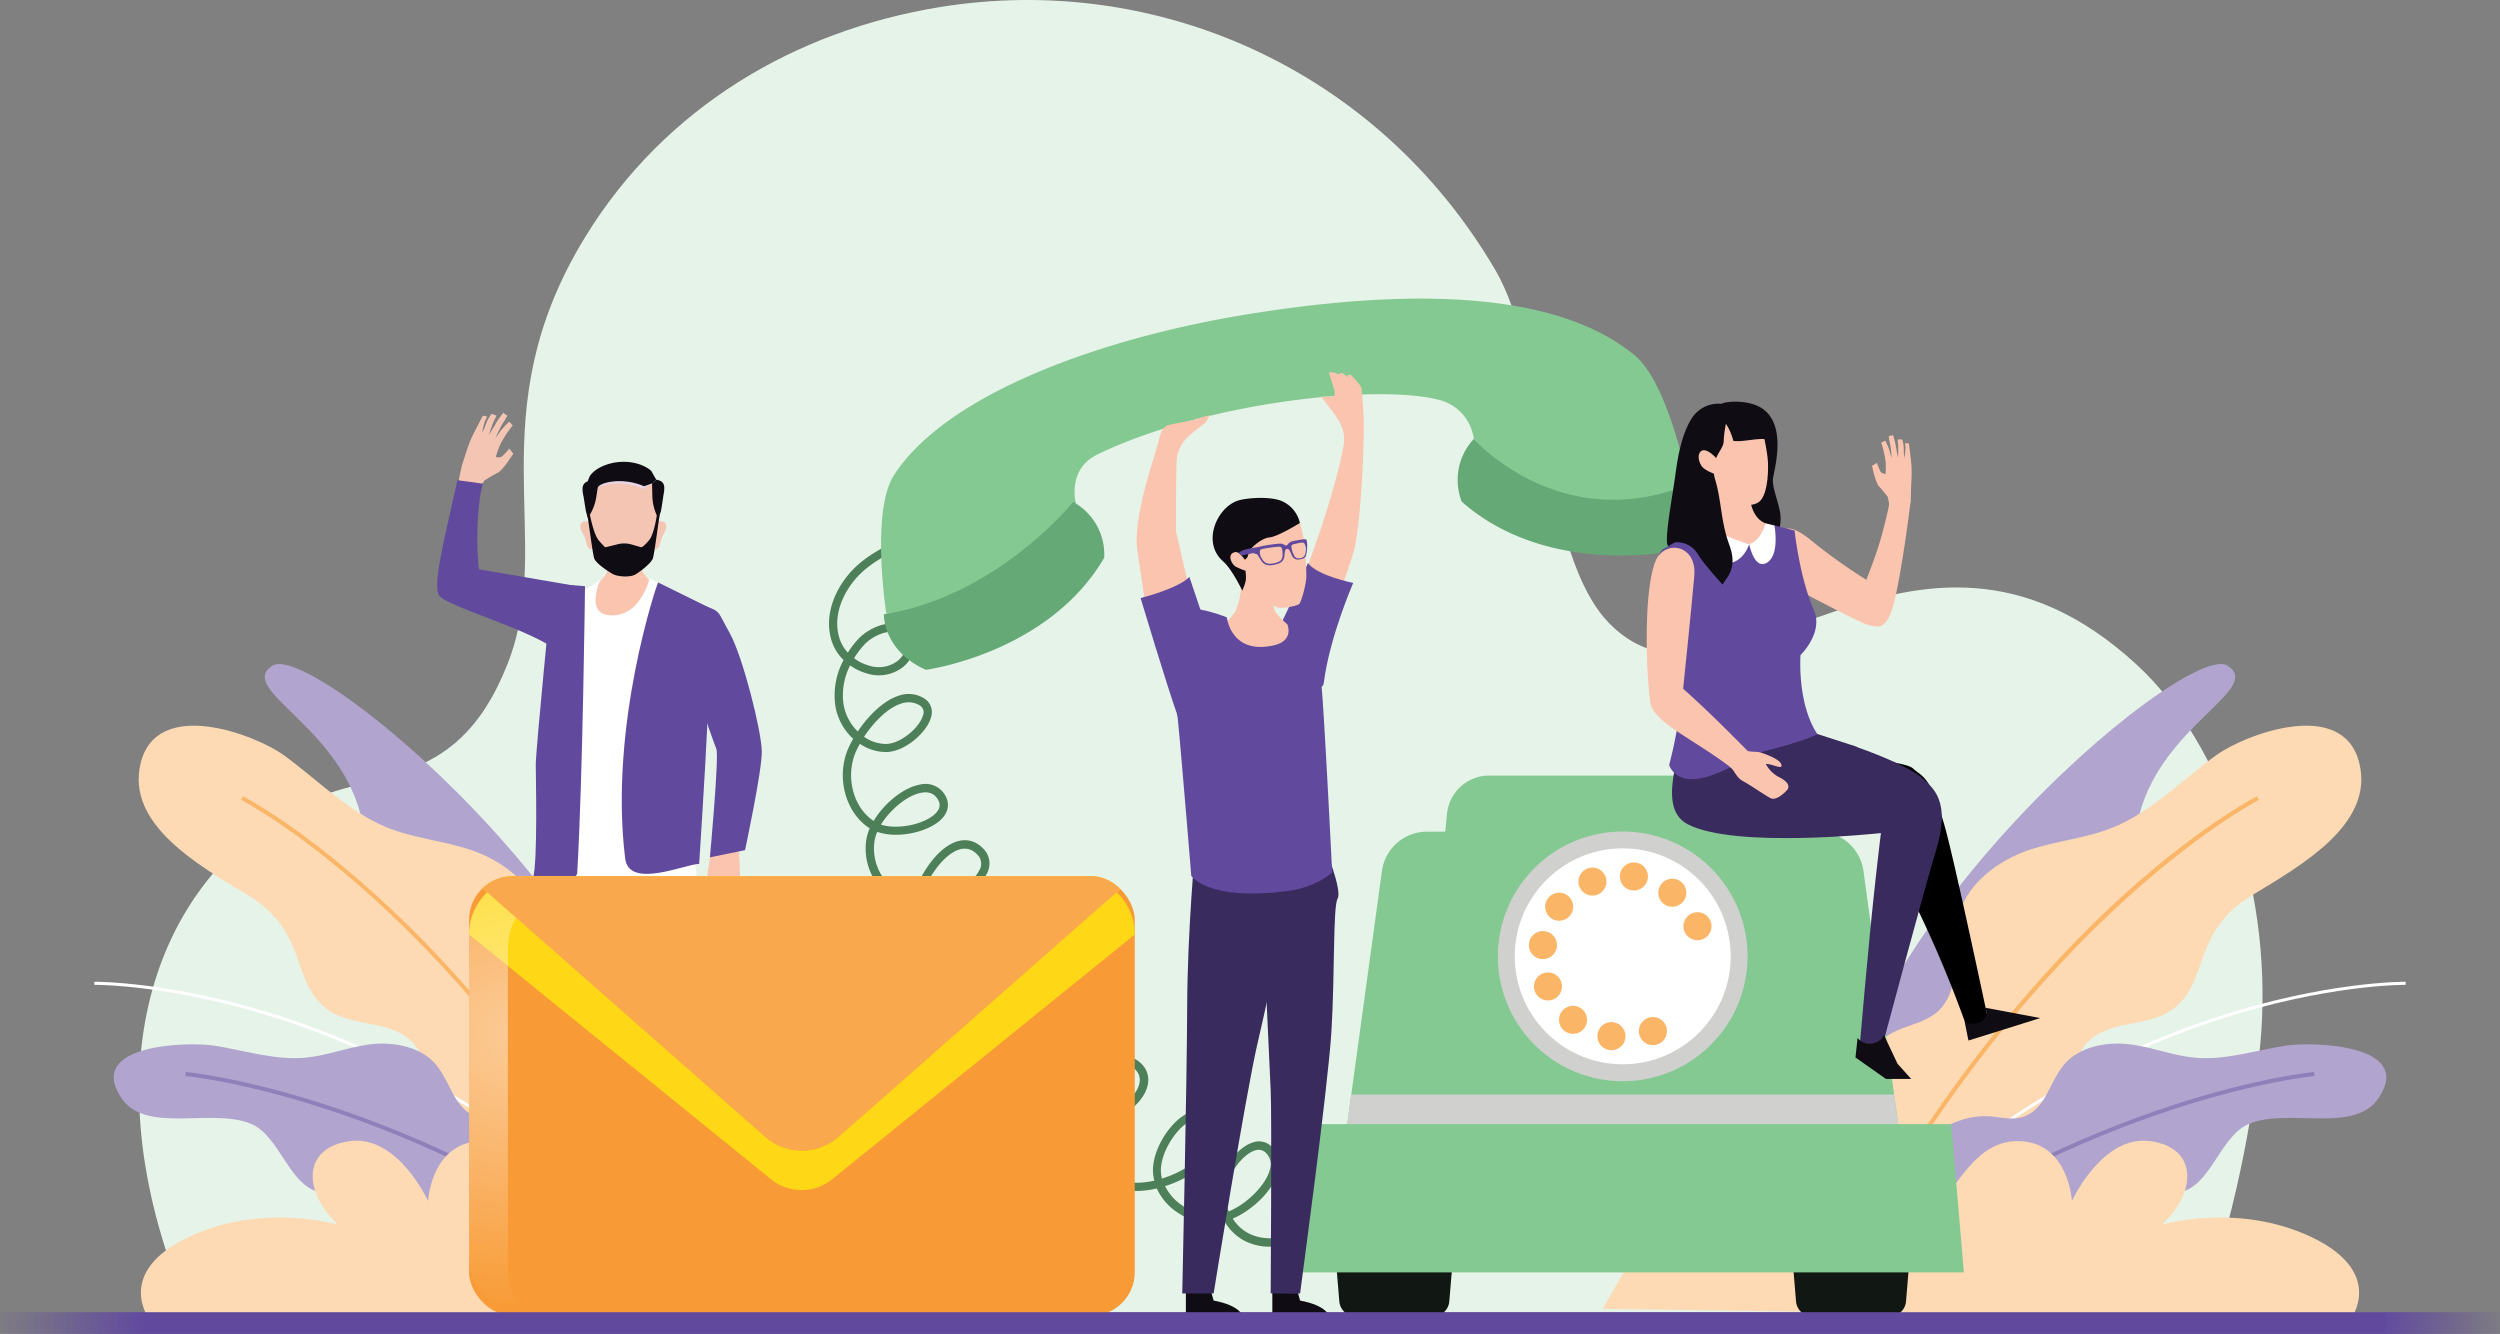 <svg xmlns="http://www.w3.org/2000/svg" xmlns:xlink="http://www.w3.org/1999/xlink" width="815.524" height="435.134" viewBox="0 0 815.524 435.134">
  <rect x="0" y="0" width="815.524" height="435.134" fill="#808080" stroke="none"/>
  <defs>
    <clipPath id="clip-path">
      <rect id="Rectangle_3982" data-name="Rectangle 3982" width="217.157" height="143.38" rx="14.22" fill="none"/>
    </clipPath>
    <radialGradient id="radial-gradient" cx="0.109" cy="0.359" r="0.627" gradientUnits="objectBoundingBox">
      <stop offset="0" stop-color="#fff"/>
      <stop offset="1" stop-color="#fff" stop-opacity="0"/>
    </radialGradient>
    <linearGradient id="linear-gradient" x1="0.5" x2="0.5" y2="1" gradientUnits="objectBoundingBox">
      <stop offset="0" stop-color="#fed716"/>
      <stop offset="1" stop-color="#fcb216"/>
    </linearGradient>
    <linearGradient id="linear-gradient-2" y1="0.499" x2="1" y2="0.499" gradientUnits="objectBoundingBox">
      <stop offset="0" stop-color="#614a9e" stop-opacity="0"/>
      <stop offset="0.06" stop-color="#614a9e"/>
      <stop offset="0.95" stop-color="#614a9e"/>
      <stop offset="1" stop-color="#614a9e" stop-opacity="0"/>
    </linearGradient>
  </defs>
  <g id="contact-us-Asset1" transform="translate(0 0.002)" style="mix-blend-mode: normal;isolation: isolate">
    <g id="b" transform="translate(0 -0.002)">
      <g id="c">
        <g id="Group_6431" data-name="Group 6431">
          <path id="Path_7857" data-name="Path 7857" d="M79.668,266.116c-41.17,25.89-62.739,84.227-29.409,161.978h655.7c11.132-28.165,17.8-65.174,19.883-87.2,4.563-48.048-11.774-97.968-40.568-124.327-72.867-66.686-133.452,25.944-171.759-13.219C491.4,180.751,493.5,117.3,476.2,87.854,438.011,22.854,366.107-9.2,295.207,2.3c-47.178,7.653-89.726,32.62-115.683,74.861-35.551,57.855-9.674,99.293-25.368,139.286-17.5,44.582-46.991,32.38-74.5,49.667Z" transform="translate(11.463 0.002)" fill="#e6f3e8"/>
          <g id="Group_6411" data-name="Group 6411" transform="translate(142.609 134.673)">
            <g id="Group_6409" data-name="Group 6409">
              <path id="Path_7858" data-name="Path 7858" d="M111.8,130.113c-.094.375,5.994-3.4,5.994-3.4l2.569-3.987s2.515-1.619,4.308-2.5,5.111-6.262,5.111-6.262l-1.311-1.646a21.88,21.88,0,0,1-2.515,2.676,3.234,3.234,0,0,1-1.887.067,34.459,34.459,0,0,1,1.445-4.068,37.042,37.042,0,0,1,4.081-6.248l-1.151-1.2a35.073,35.073,0,0,0-2.515,2.622c-.669.883-1.94,2.73-1.94,2.73a37.13,37.13,0,0,1,2.141-4.469c.816-1.218,1.713-2.85,1.713-2.85l-1.338-.923a29.715,29.715,0,0,0-2.368,3.372c-.8,1.445-2.288,3.827-2.288,3.827s1.137-3.666,1.686-4.723a14.532,14.532,0,0,0,.763-1.606l-1.579-.535a12.449,12.449,0,0,0-1.873,3.345,17.492,17.492,0,0,1-1.2,2.756,19.057,19.057,0,0,1,.99-4,3.405,3.405,0,0,0,.535-1.284l-1.284-.241s-2.462,4.536-3.76,7.346-2.3,6.61-3.037,8.67a78.482,78.482,0,0,0-1.673,9.058l.335,3.492Z" transform="translate(-104.953 -100.65)" fill="#f5c5b4"/>
              <path id="Path_7859" data-name="Path 7859" d="M151.361,151.487l-31.175-5.365a103.815,103.815,0,0,1-.335-15.976c.549-9.326,1.7-11.922,1.7-11.922l-8.362-1.164s-1.646,7.346-2.837,12.631c-2.622,11.708-5.031,22.679-3.024,25.114,2.917,3.546,28.847,10.771,37.718,17.421,5.339,4,5.031-8.817,6.315-20.739Z" transform="translate(-106.584 -95.103)" fill="#614a9e"/>
            </g>
            <path id="Path_7860" data-name="Path 7860" d="M173.479,211.433,171.9,222.217l3.251,7.386,2.382-3.225.549-6.021,3.519.535,1.726-2.168-.147-4.522L182.6,201.92Z" transform="translate(-84.507 -66.421)" fill="#fbc4ae"/>
            <path id="Path_7861" data-name="Path 7861" d="M174.044,147.734c-2.408-.883-10.236-.308-10.236-.308s-.736,8.362,2.449,14.825,11.079,30.011,12.069,32.219-2.087,35.43-2.087,35.43l11.453-2.341s5.513-25.623,5.472-32.139-6.141-30.894-10.463-38.668-2.81-6.877-8.643-9.031Z" transform="translate(-87.267 -84.902)" fill="#614a9e"/>
            <path id="Path_7862" data-name="Path 7862" d="M162.118,129.7s-2.515,11.052-.549,13.621c1.151,1.512,6.048,6.877,6.048,6.877s-16.217,8.563-20.993,8.563-3.091-9.567-3.091-9.567,5.2-4.108,5.967-6.182,1.2-8.095,1.2-8.095l11.4-5.218Z" transform="translate(-94.193 -90.831)" fill="#fbc4ae"/>
            <g id="Group_6410" data-name="Group 6410" transform="translate(46.698 15.977)">
              <path id="Path_7863" data-name="Path 7863" d="M158.841,131s-.187-4.027,3.184-3.92c2.154.067,2.315,2.034.642,4.576-.709,1.07-.776,3.492-1.659,4.268-1.07.95-1.953-.508-2.275-1.177-.535-1.1.107-3.76.107-3.76Z" transform="translate(-135.728 -107.694)" fill="#f5c5b4"/>
              <path id="Path_7864" data-name="Path 7864" d="M146.442,131s.187-4.027-3.184-3.92c-2.154.067-2.315,2.034-.642,4.576.709,1.07.776,3.492,1.659,4.268,1.07.95,1.953-.508,2.275-1.177.535-1.1-.107-3.76-.107-3.76Z" transform="translate(-141.486 -107.694)" fill="#f5c5b4"/>
              <path id="Path_7865" data-name="Path 7865" d="M167.609,125.178a38.436,38.436,0,0,1-.682,4.094c-.08.468-.174,1-.254,1.619-.7,4.83-1.579,11.4-1.967,12.376-.629,1.619-4.081,4.255-5.713,5.218s-5.753.763-7.4-.2-5.339-3.4-5.967-5.017c-.388-1-1.3-7.76-2.007-12.657-.08-.562-.161-1.044-.227-1.472a35.791,35.791,0,0,1-.669-3.96c-.254-4.081,4.335-10.008,12.443-10.008C164.746,115.17,167.864,121.1,167.609,125.178Z" transform="translate(-141.071 -111.719)" fill="#f5c5b4"/>
              <path id="Path_7866" data-name="Path 7866" d="M145.75,119.672a19.333,19.333,0,0,1,14.838.549l2.863-1.82A23.446,23.446,0,0,0,153.3,116.26c-5.994.04-7.546,3.412-7.546,3.412Z" transform="translate(-140.044 -111.351)" fill="#e8d5e5" style="mix-blend-mode: multiply;isolation: isolate"/>
              <path id="Path_7867" data-name="Path 7867" d="M166.755,125.994c-.08.468-.174,1-.254,1.619-.7,4.83-1.579,11.4-1.967,12.377-.629,1.619-4.081,4.255-5.713,5.218s-5.753.763-7.4-.2-5.339-3.4-5.967-5.017c-.388-1-1.3-7.76-2.007-12.657-.08-.562-.161-1.044-.227-1.472l.656-.99s1.191,7,3.024,9.179,2.181,2.275,2.181,2.275,1.994-.5,3.733-.923c.107-.027.2-.054.294-.08a8.756,8.756,0,0,1,4.362.04,1.616,1.616,0,0,1,.241.067l.268.08,2.837.816s.656-.107,2.489-2.275,2.7-9.179,2.7-9.179l.749,1.124Z" transform="translate(-140.9 -108.441)" fill="#0f0d13"/>
              <path id="Path_7868" data-name="Path 7868" d="M162.7,121.968c-.027.134-.682,4.91-.95,5.66-.415,1.151-.736,1.994-.736,1.994l-.5-1.07a15.779,15.779,0,0,1-1.445-6.3l-.094-4.094,1.365-1.2c2.676.4,2.97,1.953,2.355,5.018Z" transform="translate(-135.573 -111.118)" fill="#0f0d13"/>
              <path id="Path_7869" data-name="Path 7869" d="M147.169,118.3h0l-.656,4.228a16.027,16.027,0,0,1-1.953,5.539l-.054.094-.736,1.284s-.214-.749-.522-1.806c-.227-.776-.776-4.763-.91-5.325-.04-.174-.08-.348-.107-.508-.575-3-.013-4.241,2.636-4.643l2.315,1.151Z" transform="translate(-141.303 -111.047)" fill="#0f0d13"/>
              <path id="Path_7870" data-name="Path 7870" d="M165.729,118.423l-1.365,1.2-2.6.937a20.589,20.589,0,0,0-9.125-1.646c-5.191.4-5.9,1.9-5.981,1.994h0l-.535-.107-2.556-.562-.522-.12a15.894,15.894,0,0,1,1.017-2.89c2.047-3.077,7.6-5.071,12.657-4.563.174.013.335.04.508.054,4.723.615,6.877,2.85,6.877,2.85l1.619,2.85Z" transform="translate(-140.957 -112.591)" fill="#0f0d13"/>
            </g>
            <path id="Path_7871" data-name="Path 7871" d="M174.361,312.84v10.115H154.92s.736-3.666,9.955-5.352l1.351-4.763Z" transform="translate(-90.247 -28.93)" fill="#123a50"/>
            <path id="Path_7872" data-name="Path 7872" d="M152.261,312.84v10.115H132.82s.736-3.666,9.955-5.352l1.351-4.763Z" transform="translate(-97.716 -28.93)" fill="#123a50"/>
            <path id="Path_7873" data-name="Path 7873" d="M176.058,200.29s2.716,32.58,2.81,59.153,1.673,93.754,1.673,93.754H169.81s-11.065-64.518-15.093-81.6-14.477-70.981-14.477-70.981l35.8-.321Z" transform="translate(-95.208 -66.972)" fill="#123a50"/>
            <path id="Path_7874" data-name="Path 7874" d="M156.036,235.248s-2.007,40.488-2.408,48.462,0,69.415,0,69.415-10.062.268-10.062,0-9.486-65.442-10.7-85.083-.508-42.936-2.141-45.653,4.4-22.01,4.4-22.01l14.236,3.8,6.677,31.068Z" transform="translate(-98.521 -66.941)" fill="#123a50"/>
            <path id="Path_7875" data-name="Path 7875" d="M150.685,141.682s-4.456,10.115,2.248,11.226c10.664,1.78,13.915-11.868,13.915-11.868l11.761,6.061s-.214,73.215,4.4,95.56c2.689,12.979-41.986,6.8-48.529-4.723-5.673-9.968,10.717-92.817,10.717-92.817l5.486-3.439Z" transform="translate(-97.558 -86.998)" fill="#fff"/>
            <path id="Path_7876" data-name="Path 7876" d="M163.432,141.99c-.321.442-16.1,46.616-10.731,90.074,1.258,10.129,19.722,1.753,24.137,1.753,0,0,2.1-32.433,2.609-44.488s-5.232-16.029-4.723-21.93,6.931-16.417,6.931-16.417L163.432,142Z" transform="translate(-91.372 -86.677)" fill="#614a9e"/>
            <path id="Path_7877" data-name="Path 7877" d="M144.374,236.555c1.806-30.212,2.542-93.446,2.542-93.446l-10.664-.789s-5.339,53.038-5.406,59.073c-.027,2.4.723,31.523-.9,36.969C133.549,238.9,144.16,240.195,144.374,236.555Z" transform="translate(-98.686 -86.566)" fill="#614a9e"/>
          </g>
          <path id="Path_7878" data-name="Path 7878" d="M345.9,363.174a17.93,17.93,0,0,1-7.974-1.793,16.326,16.326,0,0,1-6.784-6.449,19.294,19.294,0,0,1-15.119-2.77,18.755,18.755,0,0,1-6.984-7.988c-4.87,1.137-9.821,1.191-13.795-.415-6.677-2.7-11.681-9.072-13.38-17.033a26.926,26.926,0,0,1-.468-3.064,23.437,23.437,0,0,1-11.707-4.87,24.738,24.738,0,0,1-8.844-18.638,19.571,19.571,0,0,1-13.353-7.627,19.225,19.225,0,0,1-3.211-13.661c-7.573-2.261-13.447-7.52-15.775-14.183-1.231-3.532-1.137-7.827-.134-12.176a19.779,19.779,0,0,1-10.49-7.64,19.386,19.386,0,0,1-3.479-15.133,16.073,16.073,0,0,1,.99-3.037c-8.041-5.084-11.172-17.1-6.8-26.506.415-.883.883-1.793,1.4-2.7a18.754,18.754,0,0,1-5.807-10.7,24.328,24.328,0,0,1,2.676-15,15.2,15.2,0,0,1-3.8-5.967c-3.144-9.419,2.007-19.4,8.51-25.114,6.944-6.1,16.043-9.219,24.071-11.975l.87,2.529c-7.787,2.676-16.618,5.7-23.161,11.453-5.834,5.125-10.49,14-7.747,22.251a12.27,12.27,0,0,0,2.649,4.4,31.165,31.165,0,0,1,3.184-4.188c3.238-3.6,8.684-5.847,12.7-5.218a6.631,6.631,0,0,1,5.258,3.934c1.686,3.746-.361,7.841-2.97,10.048a12.837,12.837,0,0,1-11.988,2.221A17.535,17.535,0,0,1,209,173.54a21.419,21.419,0,0,0-2.141,12.778,16.252,16.252,0,0,0,4.629,8.791c3.519-5.272,8.536-10.2,13.5-11.721a9.585,9.585,0,0,1,8.041.843,5.254,5.254,0,0,1,2.341,6.3c-1.378,4.964-8.59,11.279-14.718,11.279h0a15.241,15.241,0,0,1-8.47-2.689c-.415.736-.776,1.458-1.111,2.154-3.787,8.175-1.218,18.531,5.606,23,3.4-5.713,9.7-10.9,15.173-11.868a7.388,7.388,0,0,1,8.041,3.318c1.659,2.663,1.271,5.539-1.044,7.921-4.121,4.215-14.3,6.6-20.993,4.188a14.03,14.03,0,0,0-.789,2.408,16.639,16.639,0,0,0,3.037,13.019,17.119,17.119,0,0,0,9.018,6.61c2.315-7.466,7.051-14.6,12.015-17.635,4.2-2.569,8.242-2.154,11.373,1.151a6.811,6.811,0,0,1,1.017,8.215c-3.265,6.476-14.785,12.323-22.411,11.4h-.107c-.9,3.88-1,7.68.08,10.758,2.02,5.767,7.132,10.356,13.755,12.417q.181-.763.442-1.525c2.047-6.329,6.636-11.239,12.283-13.126a12.1,12.1,0,0,1,9.7.843,6.287,6.287,0,0,1,3.077,4.536c.388,2.73-1.044,5.62-4.027,8.122-5.058,4.241-12.176,5.847-19.334,4.442a16.556,16.556,0,0,0,2.77,11.453A16.793,16.793,0,0,0,261,297.412a23.2,23.2,0,0,1,3.84-11.186c1.632-2.408,4.4-5.446,8.349-6.182,3.666-.7,8.2,1.284,9.1,5.325.522,2.3-.241,4.884-2.181,7.466-3.572,4.75-9.687,7.546-16.337,7.479h-.08a22.134,22.134,0,0,0,7.774,16.35,20.525,20.525,0,0,0,9.915,4.188,22.022,22.022,0,0,1,5.874-15.173c2.984-3.091,6.489-4.844,9.888-4.924,3.746-.094,8.2,2.368,9,6.65.535,2.9-.723,6.141-3.532,9.112a24.6,24.6,0,0,1-18.4,7.319c.094.763.214,1.525.375,2.288,1.512,7.091,5.9,12.738,11.761,15.119,3.358,1.365,7.627,1.338,11.895.375-.12-.455-.214-.91-.294-1.365-1.258-7.56,5.191-17.822,11.159-20.605,3.184-1.485,6.1-.95,8.215,1.525,3.064,3.572,3.064,7.867,0,12.109s-9.1,8.095-15.574,10.129a16.141,16.141,0,0,0,5.82,6.449,17.01,17.01,0,0,0,12.47,2.542,16.387,16.387,0,0,1-.789-9.7c1.218-5.125,6.075-11.948,11.105-13.527a5.881,5.881,0,0,1,5.981,1.177,7.836,7.836,0,0,1,2.328,8.122c-1.525,6.382-8.59,12.885-14.838,15.534a13.461,13.461,0,0,0,5.392,4.924c5.325,2.622,12.684,1.726,19.7-2.368a85.224,85.224,0,0,0,9.874-7.172c2.475-1.994,5.031-4.041,7.734-5.847a56.949,56.949,0,0,1,43.244-8.108l-.589,2.609A54.223,54.223,0,0,0,378,345.767c-2.6,1.739-5.111,3.76-7.533,5.713a85.9,85.9,0,0,1-10.2,7.4c-2.622,1.539-8.135,4.255-14.25,4.255Zm-3.559-31.617a4.019,4.019,0,0,0-1.271.214c-3.987,1.258-8.282,7.265-9.312,11.6a13.689,13.689,0,0,0,.736,8.3c5.927-2.408,12.256-8.724,13.46-13.768a5.165,5.165,0,0,0-1.5-5.5,3.063,3.063,0,0,0-2.114-.83Zm-19.963-10.022a5.338,5.338,0,0,0-2.234.562c-4.991,2.328-10.677,11.534-9.647,17.742.067.375.147.749.241,1.111,5.954-1.846,11.547-5.339,14.33-9.192,2.328-3.238,2.368-6.195.134-8.8a3.61,3.61,0,0,0-2.81-1.4Zm-38.427-.428a21.968,21.968,0,0,0,16.618-6.422c1.284-1.351,3.358-4.027,2.837-6.784-.508-2.783-3.572-4.456-6.168-4.456h-.147c-3.626.08-6.583,2.609-8.015,4.108a19.377,19.377,0,0,0-5.125,13.554Zm-20.3-23.442h.281c5.727,0,10.931-2.382,13.955-6.409,1.017-1.351,2.141-3.358,1.713-5.272-.549-2.422-3.613-3.72-5.994-3.278-3.037.575-5.272,3.064-6.623,5.044a20.475,20.475,0,0,0-3.332,9.915Zm-16.27-20.792c6.4,1.258,12.7-.134,17.153-3.867,1.311-1.1,3.439-3.292,3.1-5.687a3.659,3.659,0,0,0-1.833-2.636,9.526,9.526,0,0,0-7.453-.575c-4.844,1.619-8.791,5.887-10.584,11.413C247.625,275.977,247.491,276.418,247.384,276.873Zm-15.695-26.439c6.5.6,16.712-4.629,19.414-9.981a4.143,4.143,0,0,0-.575-5.165c-2.234-2.355-4.937-2.6-8.041-.7-4.389,2.676-8.657,9.139-10.8,15.855Zm-12.617-24.954c5.66,1.833,14.477-.241,17.822-3.666,1.472-1.5,1.7-3.024.682-4.629-1.151-1.846-2.89-2.529-5.312-2.1-4.576.8-10.155,5.446-13.206,10.4Zm-5.513-28.633a12.554,12.554,0,0,0,7.065,2.328h0c4.83,0,11.039-5.339,12.149-9.326a2.571,2.571,0,0,0-1.151-3.3,6.965,6.965,0,0,0-5.874-.575c-4.389,1.338-9,6.008-12.2,10.865ZM210.281,171.2a14.811,14.811,0,0,0,4.87,2.408,10.227,10.227,0,0,0,9.54-1.686c1.927-1.646,3.332-4.549,2.261-6.917a3.991,3.991,0,0,0-3.225-2.382c-3.131-.482-7.653,1.418-10.289,4.362A29.081,29.081,0,0,0,210.281,171.2Z" transform="translate(68.317 43.514)" fill="#4d8059"/>
          <g id="Group_6414" data-name="Group 6414" transform="translate(522.783 216.617)">
            <path id="Path_7879" data-name="Path 7879" d="M575.913,162.411C562.359,153.754,441.551,255.6,445.98,336.07c0,0,23.522-31.764,44.02-47.245s22.505-31.684,22.465-47.726,30.613-9.42,34.066-27.215c6.115-31.5,41.585-43.686,29.382-51.473Z" transform="translate(-372.082 -161.894)" fill="#b1a5cf"/>
            <g id="Group_6412" data-name="Group 6412" transform="translate(69.75 20.107)">
              <path id="Path_7880" data-name="Path 7880" d="M584.113,232.3c-19.521,11.828-13.768,27.576-25.275,36.782-8.363,6.69-22.331,3.2-29.3,12.31-7.841,10.276,1.07,24.419,1.739,36.8.91,17.1-14.343,29.931-29.837,35.122-18,6.034-41.291,4.148-51.152-13.755-11.627-21.127-2.917-52.971,17.474-62.9,4.951-2.408,11.253-3.064,15.293-7.948,6.837-8.242,2.448-20.083,5.606-30.56,3.091-10.209,13.179-17.394,22.478-20.565s18.772-3.827,27.857-7.52c12.377-5.031,23.214-16.069,33.517-23.522,9.192-6.65,41.451-19.107,46.709,2.676,4.777,19.856-18.719,33.142-35.109,43.07Z" transform="translate(-442.097 -176.922)" fill="#fddab3"/>
              <path id="Path_7881" data-name="Path 7881" d="M444.054,364.471l-1.2-.589c32.928-66.913,70.232-109.489,95.72-133.425,27.656-25.957,47.807-36.22,48.007-36.327l.6,1.191c-.789.4-80.32,41.5-143.126,169.15Z" transform="translate(-442.85 -171.105)" fill="#fbb566"/>
            </g>
            <path id="Path_7882" data-name="Path 7882" d="M633.945,239.73s-102.571-1.151-187.815,96.63" transform="translate(-371.991 -135.585)" fill="none" stroke="#fff" stroke-width="1"/>
            <g id="Group_6413" data-name="Group 6413" transform="translate(77.671 123.814)">
              <path id="Path_7883" data-name="Path 7883" d="M578.092,280.507c-9.781,3.907-12.43,20.391-22.96,22.492-7.653,1.525-15.829-5.258-23.308-1.739-8.429,3.96-6.944,15.855-10.4,23.937-4.763,11.159-18.906,14.33-30.828,12.564-13.848-2.047-28.713-10.838-29.637-25.422-1.1-17.207,14.678-34.587,31.336-34.239,4.041.08,8.429,1.726,12.644-.054,7.118-3,7.921-11.948,13.313-17.568,5.245-5.472,14.21-6.743,21.381-5.727s13.661,3.693,20.846,4.308c9.794.843,20.445-2.636,29.623-4,8.189-1.218,41.625-.575,30.172,16.939-7.934,12.122-29.168,3.3-42.187,8.523Z" transform="translate(-444.667 -254.431)" fill="#b1a5cf"/>
              <path id="Path_7884" data-name="Path 7884" d="M449.573,330l-.8-1.07c82.059-60.8,153.736-67.515,154.445-67.582l.107,1.338c-.709.067-72.038,6.77-153.763,67.315Z" transform="translate(-448.77 -252.092)" fill="#9080ba"/>
            </g>
            <path id="Path_7885" data-name="Path 7885" d="M390.733,332.957s16.216-28.392,18.852-31.309c16.672-18.464,38.8-18.665,61.321-14.009,6.516,1.351,23.776,10.41,30.025,9.165,4.87-.977,10.731-19.508,26.332-18.531s16.551,19.508,16.551,19.508,9.794-21.528,25.4-19.548,15.6,16.524,3.907,27.309c0,0,24.873-7.466,49.011,4.094s12.617,26.72,12.617,26.72L390.72,332.97Z" transform="translate(-390.72 -122.615)" fill="#fddab3"/>
          </g>
          <g id="Group_6417" data-name="Group 6417" transform="translate(30.774 216.617)">
            <path id="Path_7886" data-name="Path 7886" d="M67.091,162.411C80.645,153.754,201.453,255.6,197.024,336.07c0,0-23.522-31.764-44.02-47.245S130.5,257.141,130.539,241.1s-30.613-9.42-34.065-27.215c-6.115-31.5-41.585-43.686-29.382-51.473Z" transform="translate(-8.955 -161.894)" fill="#b1a5cf"/>
            <g id="Group_6415" data-name="Group 6415" transform="translate(14.464 20.107)">
              <path id="Path_7887" data-name="Path 7887" d="M69.548,232.3c19.521,11.828,13.768,27.576,25.275,36.782,8.362,6.69,22.331,3.2,29.3,12.31,7.841,10.276-1.07,24.419-1.739,36.8-.91,17.1,14.343,29.931,29.837,35.122,18,6.034,41.291,4.148,51.152-13.755,11.627-21.127,2.917-52.971-17.474-62.9-4.951-2.408-11.253-3.064-15.293-7.948-6.837-8.242-2.449-20.083-5.606-30.56-3.091-10.209-13.179-17.394-22.478-20.565s-18.772-3.827-27.857-7.52c-12.376-5.031-23.214-16.069-33.517-23.522-9.192-6.65-41.451-19.107-46.71,2.676-4.777,19.856,18.719,33.142,35.109,43.07Z" transform="translate(-33.81 -176.922)" fill="#fddab3"/>
              <path id="Path_7888" data-name="Path 7888" d="M201.916,364.471C139.1,236.785,59.579,195.722,58.79,195.321l.6-1.191c.8.4,80.708,41.679,143.728,169.752Z" transform="translate(-25.367 -171.105)" fill="#fbb566"/>
            </g>
            <path id="Path_7889" data-name="Path 7889" d="M23,239.73s102.571-1.151,187.815,96.63" transform="translate(-23 -135.585)" fill="none" stroke="#fff" stroke-width="1"/>
            <g id="Group_6416" data-name="Group 6416" transform="translate(6.319 123.814)">
              <path id="Path_7890" data-name="Path 7890" d="M72.274,280.507C82.055,284.414,84.7,300.9,95.235,303c7.653,1.525,15.829-5.258,23.308-1.739,8.429,3.96,6.944,15.855,10.4,23.937,4.763,11.159,18.906,14.33,30.828,12.564,13.848-2.047,28.713-10.838,29.637-25.422,1.1-17.207-14.678-34.587-31.336-34.239-4.041.08-8.429,1.726-12.644-.054-7.118-3-7.921-11.948-13.313-17.568-5.245-5.472-14.21-6.743-21.381-5.727s-13.661,3.693-20.846,4.308c-9.794.843-20.445-2.636-29.623-4-8.189-1.218-41.625-.575-30.172,16.939,7.934,12.122,29.168,3.3,42.187,8.523Z" transform="translate(-27.723 -254.431)" fill="#b1a5cf"/>
              <path id="Path_7891" data-name="Path 7891" d="M198.973,330C117.248,269.445,45.919,262.742,45.21,262.688l.107-1.338c.709.067,72.4,6.784,154.445,67.582l-.8,1.07Z" transform="translate(-21.812 -252.092)" fill="#9080ba"/>
            </g>
            <path id="Path_7892" data-name="Path 7892" d="M281.115,332.957s-16.217-28.392-18.852-31.309c-16.671-18.464-38.8-18.665-61.321-14.009-6.516,1.351-23.776,10.41-30.025,9.165-4.87-.977-10.731-19.508-26.332-18.531s-16.551,19.508-16.551,19.508-9.794-21.528-25.4-19.548-15.6,16.524-3.907,27.309c0,0-24.873-7.466-49.011,4.094S37.1,336.355,37.1,336.355l244.024-3.385Z" transform="translate(-19.162 -122.615)" fill="#fddab3"/>
          </g>
          <g id="Group_6421" data-name="Group 6421" transform="translate(418.058 253.005)">
            <g id="Group_6418" data-name="Group 6418" transform="translate(17.18 151.595)">
              <path id="Path_7893" data-name="Path 7893" d="M357.522,327.223H332.288a5.37,5.37,0,0,1-5.339-4.91L325.29,302.39h39.2l-1.659,19.923a5.36,5.36,0,0,1-5.339,4.91Z" transform="translate(-325.29 -302.39)" fill="#111813"/>
              <path id="Path_7894" data-name="Path 7894" d="M468.872,327.223H443.638a5.36,5.36,0,0,1-5.339-4.91L436.64,302.39h39.2l-1.659,19.923a5.36,5.36,0,0,1-5.339,4.91Z" transform="translate(-287.654 -302.39)" fill="#111813"/>
            </g>
            <path id="Path_7895" data-name="Path 7895" d="M510.221,309.934H327.25L340.188,215.6a14.855,14.855,0,0,1,14.718-12.845H482.552A14.855,14.855,0,0,1,497.27,215.6l12.938,94.329Z" transform="translate(-307.448 -184.47)" fill="#84c992"/>
            <path id="Path_7896" data-name="Path 7896" d="M479.286,296.25H345.7l9.486-94.757a13.788,13.788,0,0,1,13.715-12.4h87.184a13.788,13.788,0,0,1,13.714,12.4Z" transform="translate(-301.212 -189.09)" fill="#84c992"/>
            <path id="Path_7897" data-name="Path 7897" d="M330.18,266.85l-2.93,21.421H510.221l-2.944-21.421Z" transform="translate(-307.448 -162.807)" fill="#d0d0cf" style="mix-blend-mode: multiply;isolation: isolate"/>
            <path id="Path_7898" data-name="Path 7898" d="M535.026,322.425H312.45l4.121-48.355H530.905Z" transform="translate(-312.45 -160.367)" fill="#84c992"/>
            <g id="Group_6420" data-name="Group 6420" transform="translate(70.554 18.238)">
              <path id="Path_7899" data-name="Path 7899" d="M443.68,228.222a40.722,40.722,0,1,1-53-22.532,40.717,40.717,0,0,1,53,22.532Z" transform="translate(-365.181 -202.721)" fill="#d0d0cf" style="mix-blend-mode: multiply;isolation: isolate"/>
              <circle id="Ellipse_41" data-name="Ellipse 41" cx="35.216" cy="35.216" r="35.216" transform="translate(4.706 6.336) rotate(-1.34)" fill="#fff"/>
              <g id="Group_6419" data-name="Group 6419" transform="translate(10.123 10.093)">
                <path id="Path_7900" data-name="Path 7900" d="M404.136,257.109a4.554,4.554,0,0,1-3.238-1.338,3.645,3.645,0,0,1-.562-.709,4.507,4.507,0,0,1-.428-.789,4.7,4.7,0,0,1-.254-.843,5.1,5.1,0,0,1-.094-.9,4.558,4.558,0,0,1,1.351-3.225,4.631,4.631,0,0,1,4.121-1.258,4.424,4.424,0,0,1,.843.268,7.556,7.556,0,0,1,.8.415,5.672,5.672,0,0,1,.7.575,4.615,4.615,0,0,1,1.351,3.225,5.1,5.1,0,0,1-.094.9,8.759,8.759,0,0,1-.254.843,7.338,7.338,0,0,1-.415.789,4.3,4.3,0,0,1-.575.709,4.734,4.734,0,0,1-.7.562,3.509,3.509,0,0,1-.8.415,3.857,3.857,0,0,1-.843.268,4.048,4.048,0,0,1-.883.094Z" transform="translate(-363.684 -197.521)" fill="#fbb566"/>
                <path id="Path_7901" data-name="Path 7901" d="M399.029,271.458h0a4.579,4.579,0,0,1-3.88-5.178h0a4.579,4.579,0,0,1,5.178-3.88h0a4.593,4.593,0,0,1,3.88,5.178h0a4.578,4.578,0,0,1-4.536,3.934h0a2.659,2.659,0,0,1-.642-.054Zm-14.691-6.248h0a4.588,4.588,0,0,1-.789-6.422h0a4.572,4.572,0,0,1,6.409-.789h0a4.573,4.573,0,0,1,.789,6.409h0a4.534,4.534,0,0,1-3.6,1.766h0A4.554,4.554,0,0,1,384.338,265.21Zm-9.593-12.778a4.559,4.559,0,0,1,2.515-5.941h0a4.578,4.578,0,0,1,5.954,2.515h0a4.6,4.6,0,0,1-2.529,5.954h0a4.52,4.52,0,0,1-1.713.321h0a4.519,4.519,0,0,1-4.228-2.863Zm1.94-10.677a4.588,4.588,0,0,1-3.894-5.178h0a4.584,4.584,0,0,1,5.178-3.88h0a4.583,4.583,0,0,1,3.894,5.165h0a4.578,4.578,0,0,1-4.536,3.934h0a3.454,3.454,0,0,1-.642-.04Zm3.144-13.447a4.575,4.575,0,0,1-.8-6.409h0a4.564,4.564,0,0,1,6.409-.8h0a4.55,4.55,0,0,1,.789,6.409h0a4.534,4.534,0,0,1-3.6,1.766h0a4.554,4.554,0,0,1-2.81-.963Zm36.9-4.549a4.563,4.563,0,0,1-.8-6.409h0a4.575,4.575,0,0,1,6.409-.816h0a4.59,4.59,0,0,1,.8,6.422h0a4.574,4.574,0,0,1-3.6,1.766h0a4.61,4.61,0,0,1-2.81-.963Zm-27.469-5.539a4.559,4.559,0,0,1,2.515-5.941h0a4.578,4.578,0,0,1,5.954,2.515h0a4.585,4.585,0,0,1-2.529,5.954h0a4.472,4.472,0,0,1-1.713.321h0a4.533,4.533,0,0,1-4.228-2.863Zm17.1,1.151a4.579,4.579,0,0,1-3.88-5.178h0a4.563,4.563,0,0,1,5.165-3.88h0a4.566,4.566,0,0,1,3.894,5.165h0a4.575,4.575,0,0,1-4.522,3.934h0a3.6,3.6,0,0,1-.656-.04Z" transform="translate(-372.747 -210.265)" fill="#fbb566"/>
                <path id="Path_7902" data-name="Path 7902" d="M415.006,231.536a4.82,4.82,0,0,1-.883-.094,5.781,5.781,0,0,1-.856-.254,8.867,8.867,0,0,1-.789-.415,4.933,4.933,0,0,1-.709-.575,4.6,4.6,0,0,1-1.338-3.225,4.082,4.082,0,0,1,.094-.9,3.854,3.854,0,0,1,.268-.843,5.077,5.077,0,0,1,.415-.8,4.732,4.732,0,0,1,.562-.7,5.213,5.213,0,0,1,1.5-.99,4.528,4.528,0,0,1,.856-.254,4.609,4.609,0,0,1,4.108,1.244,4.079,4.079,0,0,1,.575.7,4.559,4.559,0,0,1,.415.8,3.858,3.858,0,0,1,.268.843,4.083,4.083,0,0,1,.094.9,4.591,4.591,0,0,1-4.563,4.576Z" transform="translate(-360.01 -206.161)" fill="#fbb566"/>
              </g>
            </g>
          </g>
          <g id="Group_6422" data-name="Group 6422" transform="translate(287.414 97.419)">
            <path id="Path_7903" data-name="Path 7903" d="M356.717,127.461a19.532,19.532,0,0,1,3.92-20.431s33.115,21.448,70.125,15.4c0,0,4.054,11.159-7.319,21.5C423.443,143.932,383.825,151.438,356.717,127.461Z" transform="translate(-167.295 -61.24)" fill="#65a976"/>
            <path id="Path_7904" data-name="Path 7904" d="M460.922,91.543c-23.83-20.1-68.961-22.92-126.093-13.715-49.131,7.908-99.159,26.466-115.871,52.677-7.6,11.935-2.435,45.091-2.435,45.091,45.251,2.823,61.829-36.086,61.829-36.086s-3.024-11.038,7.118-15.922c35.484-17.073,90.489-22.907,110.947-17.862a15.143,15.143,0,0,1,11.748,12.885s27.951,31.737,70.031,14.852c0,0-6.449-32.794-17.274-41.92Z" transform="translate(-214.809 -72.807)" fill="#84c992"/>
            <path id="Path_7905" data-name="Path 7905" d="M287.368,140.537a19.522,19.522,0,0,0-10.129-18.157s-24.7,30.761-61.749,36.634c0,0-.348,11.868,13.7,18.117,0,0,39.966-5.3,58.19-36.581Z" transform="translate(-214.579 -56.051)" fill="#65a976"/>
          </g>
          <g id="Group_6423" data-name="Group 6423" transform="translate(153.014 285.827)" clip-path="url(#clip-path)">
            <rect id="Rectangle_3981" data-name="Rectangle 3981" width="217.157" height="143.38" rx="14.22" fill="#f89b36"/>
            <path id="Path_7906" data-name="Path 7906" d="M331.517,232.646a19.032,19.032,0,0,0-19.026-19.026h-179.1a19.032,19.032,0,0,0-19.026,19.026l98.477,79.825a15.853,15.853,0,0,0,19.976,0l98.718-79.838Z" transform="translate(-114.36 -213.62)" fill="#fed716" style="mix-blend-mode: multiply;isolation: isolate"/>
            <path id="Path_7907" data-name="Path 7907" d="M127.031,342.212V236.884a19.032,19.032,0,0,1,19.026-19.026H324.306a18.822,18.822,0,0,0-11.828-4.228H133.386a19.032,19.032,0,0,0-19.026,19.026V337.984a19.032,19.032,0,0,0,19.026,19.026h.843A18.91,18.91,0,0,1,127.031,342.212Z" transform="translate(-114.36 -213.617)" opacity="0.5" fill="url(#radial-gradient)" style="mix-blend-mode: overlay;isolation: isolate"/>
            <path id="Path_7908" data-name="Path 7908" d="M210.937,298.606,114.36,213.63H331.517l-96.577,84.976a18.177,18.177,0,0,1-24,0Z" transform="translate(-114.36 -213.617)" fill="url(#linear-gradient)"/>
            <path id="Path_7909" data-name="Path 7909" d="M210.937,298.606,114.36,213.63H331.517l-96.577,84.976a18.177,18.177,0,0,1-24,0Z" transform="translate(-114.36 -213.617)" fill="#faa84e"/>
          </g>
          <g id="Group_6426" data-name="Group 6426" transform="translate(370.781 121.44)">
            <g id="Group_6424" data-name="Group 6424" transform="translate(45.703)">
              <path id="Path_7910" data-name="Path 7910" d="M327.954,168.417s6.182-17.836,6.61-19.8c2.556-11.587,3.251-36.715,3.091-42.053S337,96.527,336.892,95.8s-3.425-4.295-3.439-4.241a6.728,6.728,0,0,1-1.03.107l-.04.669-1.432-1.231-1.191-.067-.12.562-1.7-.816L326.3,90.76s1.057,3.4,1.659,5.459-.027,2.234-.027,2.234a4.527,4.527,0,0,1-1.833.335,12.629,12.629,0,0,0-2.328-.094s4.991,6.489,5.218,7.091a11.738,11.738,0,0,1,2.007,9.393c-1.9,10.45-7.1,25.971-7.1,25.971.161-.361-6.717,19.254-6.717,19.254l10.784,8.028Z" transform="translate(-309.281 -90.76)" fill="#fbc4ae"/>
              <path id="Path_7911" data-name="Path 7911" d="M326.629,176.3c1.913-15.012,9.593-32.54,9.593-32.54s-11.734-2.328-14.772-6.5c0,0-4.041,9.874-6.369,14.8-2.569,5.446-6.182,11.36-1.646,14.584,4.375,3.118,12.537,14.879,13.193,9.66Z" transform="translate(-311.274 -75.043)" fill="#614a9e"/>
            </g>
            <path id="Path_7912" data-name="Path 7912" d="M289.12,313.693v9.647h18.545s-.7-3.492-9.486-5.111l-1.3-4.549h-7.76Z" transform="translate(-273.059 -15.413)" fill="#0f0d13"/>
            <path id="Path_7913" data-name="Path 7913" d="M310.2,313.693v9.647h18.545s-.7-3.492-9.486-5.111l-1.3-4.549H310.2Z" transform="translate(-265.934 -15.413)" fill="#0f0d13"/>
            <path id="Path_7914" data-name="Path 7914" d="M292.535,206.33s-2.6,26.961-2.689,52.316S288.24,352.2,288.24,352.2h10.236s10.557-65.669,14.4-81.966,13.808-63.6,13.808-63.6l-34.159-.308Z" transform="translate(-273.357 -51.697)" fill="#3a2b5e"/>
            <path id="Path_7915" data-name="Path 7915" d="M305.464,139.48s-.669,5.165-1.2,7.787a22.246,22.246,0,0,1-1.392,4.817c-.883,1.78-6.329,7.185-6.329,7.185s16.966,8.965,21.957,8.965,3.238-10.008,3.238-10.008-5.446-4.295-6.248-6.476-1.258-8.47-1.258-8.47l-8.751-3.8Z" transform="translate(-270.551 -74.293)" fill="#fbc4ae"/>
            <path id="Path_7916" data-name="Path 7916" d="M308.08,235.683s1.913,42.736,2.3,50.349,0,66.218,0,66.218,9.593.254,9.593,0,9.045-66.539,10.209-85.271.482-40.956,2.047-43.538-4.2-16.886-4.2-16.886l-13.581-.5L308.08,235.7Z" transform="translate(-266.651 -51.789)" fill="#3a2b5e"/>
            <path id="Path_7917" data-name="Path 7917" d="M303.539,151.231s-14.33-5.753-16.7-1.03c-1.793,3.572-.254,26.492.549,32.9.7,5.579,4.549,52.463,4.549,52.463s5.352,8.3,31.135,4.991c9.941-1.271,14.825-6.115,14.825-6.115s-2.783-55.942-3.559-61.561a119.84,119.84,0,0,0-3.425-14.37l-7.667-5.058s2.449,5.406-4.482,6.944c-13.955,3.1-15.226-9.165-15.226-9.165Z" transform="translate(-274.111 -71.299)" fill="#614a9e"/>
            <path id="Path_7918" data-name="Path 7918" d="M318.1,124.9c1.619.656,4.469,2.114,4.777,3.479a53.04,53.04,0,0,1,1.619,7.667c.147,2.382.5,6.891.482,9.687s-1.7,8.483-2.341,9.085-5.352,1.579-6.944,1.124-10.945-5.3-11.534-11.212c0,0-1.659.87-4.71-4.068-.789-1.285,1.953-10.865,2.315-12.577.9-4.148,11.119-.883,13.42-1.539s2.9-1.646,2.9-1.646Z" transform="translate(-269.617 -79.221)" fill="#fbc4ae"/>
            <path id="Path_7919" data-name="Path 7919" d="M324.111,129.565s-7.172,4.482-9.968,4.723-6.9,4.068-6.824,5.272a2.539,2.539,0,0,1-1.177,2.007s-1.739-2.77-3.171-2.489c-2.823.575-1.164,4.054.361,4.817a24.232,24.232,0,0,0,3.024,1.244,14.782,14.782,0,0,1,.134,2.984,13.54,13.54,0,0,1-1.191,3.492s-3.3-6.958-6.275-9.567c-7.051-6.182-1.94-17.662,5-19.816,2.81-.87,10.5-1.445,14.263.227a10.216,10.216,0,0,1,5.82,7.091Z" transform="translate(-270.854 -80.407)" fill="#0f0d13"/>
            <path id="Path_7920" data-name="Path 7920" d="M306.968,135.965c.107.281.843.335.977.388.294.134.161.174,1.458,2.154.95,1.458,2.542,1.927,5.526.923,2.275-.763,1.953-2.716,2.114-3.653s.361-1.084.723-1.151.562.027,1.03.843.682,2.944,3.064,2.582c1.646-.241,2.074-.7,2.288-1.994a13.227,13.227,0,0,0,.187-3.144c-.067-.856-.08-1.378-.522-1.432a8.346,8.346,0,0,0-1.953.214c-1.418.254-2.435.281-3.211.83s-.682.9-1.084.977-.482-.281-1.392-.535-4.7.4-6.115.656-3.372.776-3.332,1.311a4.386,4.386,0,0,0,.227,1.017Zm12.256-2.114c.067-.7.12-.615,1.873-1.017s1.94-.321,2.288-.04a3.711,3.711,0,0,1,.428,2.823,1.941,1.941,0,0,1-1.686,2.034c-1.539.268-1.9-.5-2.341-1.565a6.537,6.537,0,0,1-.575-2.234ZM309,134.988c.241-.388,2.609-.709,4.4-.923s2.382-.294,2.689.334a6.82,6.82,0,0,1,.227,2.288c-.04,1.151-.268,2.168-3.051,2.663-1.967.348-2.917-.187-3.72-1.659a3.227,3.227,0,0,1-.522-2.716Zm-5.954,1.766,3.92-.8,1.325-1.94s-1.5.214-3.987.763a7.744,7.744,0,0,0-2.355,1.111,3.914,3.914,0,0,1,1.111.856Z" transform="translate(-268.723 -77)" fill="#614a9e"/>
            <g id="Group_6425" data-name="Group 6425" transform="translate(0 13.969)">
              <path id="Path_7921" data-name="Path 7921" d="M280.547,166.521s-3.385-21.475-3.425-23.482c-.2-11.868,5.82-27.817,7.051-33.022s2.047-4.375,2.288-5.058,8.871-2.007,8.871-2.007a22.735,22.735,0,0,1,2.863-1.017c.535-.054,2.81-.736,2.81-.736l-1.325,2.382s-5.379,4.081-5.713,4.629a11.758,11.758,0,0,0-3.84,8.8c-.227,10.624-.187,22.117-.187,22.117-.08-.388,5.084,22,5.084,22l-14.464,5.406Z" transform="translate(-277.116 -101.2)" fill="#fbc4ae"/>
              <path id="Path_7922" data-name="Path 7922" d="M290.069,185.7c-3.653-10.356-11.988-38.146-11.988-38.146s12.4-3.118,15.909-6.917c0,0,4.188,12.43,5.927,17.581,1.927,5.7,4.817,12-.067,14.678-4.71,2.582-8.028,17.769-9.781,12.8Z" transform="translate(-276.791 -87.869)" fill="#614a9e"/>
            </g>
          </g>
          <g id="Group_6430" data-name="Group 6430" transform="translate(537.167 131.03)">
            <g id="Group_6427" data-name="Group 6427" transform="translate(8.26 92.352)">
              <path id="Path_7923" data-name="Path 7923" d="M475.808,188.52c3.225,3,5.5,1.994,10.329,18.545,3.091,10.57,14.357,63.916,14.357,63.916l-6.73,2.917a380.987,380.987,0,0,0-19.722-46.161,92.2,92.2,0,0,1-7.319-19.923l-19.655-1.177c-12.3-5.058-8.081-22.987-8.081-22.987s33.6,1.873,36.822,4.884Z" transform="translate(-397.286 -161.305)"/>
              <path id="Path_7924" data-name="Path 7924" d="M411.693,178.31l17.742-11.36L446.6,180.276l21.381,6.9-.12.067c8.6,2.984,18.411,7.332,21.421,10.142,3.225,3,9.567,7.252,4.456,23.723-3.265,10.517-17.528,63.823-17.528,63.823l-7.225-1.284s2.569-30.881,5.138-53.988c1.244-11.2,1.673-14.33,1.673-14.33s-47.726,5.2-63.1-2.917c-10.758-5.686-.99-25.489-.99-34.106Z" transform="translate(-407.644 -166.95)" fill="#3a2b5e"/>
              <path id="Path_7925" data-name="Path 7925" d="M461.589,252.243s-.214,1.94-3.318,2.81a5.292,5.292,0,0,1-5.218-1.7l-.682,6.342,9.928,7h8.242l-4.456-4.951L461.6,252.23Z" transform="translate(-392.527 -138.125)" fill="#0f0d13"/>
              <path id="Path_7926" data-name="Path 7926" d="M485.687,245.67a3.412,3.412,0,0,1-1.231,4.5,5.277,5.277,0,0,1-5.486-.027l1.271,6.248,23.442-7.332-18-3.385Z" transform="translate(-383.536 -140.343)" fill="#0f0d13"/>
            </g>
            <g id="Group_6429" data-name="Group 6429">
              <path id="Path_7927" data-name="Path 7927" d="M466.321,134.954c-.04.334-3.907-4.643-3.907-4.643l-.9-4.081s-1.579-2.114-2.8-3.385-2.3-6.744-2.3-6.744l1.592-.963a19.321,19.321,0,0,0,1.258,2.984,2.88,2.88,0,0,0,1.539.629,30.5,30.5,0,0,0,.054-3.8,34,34,0,0,0-1.445-6.422l1.325-.642a28.7,28.7,0,0,1,1.271,2.944c.281.937.763,2.85.763,2.85a31.748,31.748,0,0,0-.4-4.348c-.308-1.258-.535-2.89-.535-2.89l1.392-.361a27.622,27.622,0,0,1,.923,3.506c.227,1.432.723,3.867.723,3.867a43.306,43.306,0,0,0,.054-4.429c-.134-1.044-.147-1.552-.147-1.552l1.472.04a11.1,11.1,0,0,1,.522,3.332,17.589,17.589,0,0,0,.147,2.649,17.092,17.092,0,0,0,.415-3.613,3.284,3.284,0,0,1-.054-1.231l1.137.187s.642,4.5.843,7.225-.12,6.168-.147,8.095-.08,3.425-.08,3.425l-2.676,7.359Z" transform="translate(-382.898 -95.172)" fill="#fbc4ae"/>
              <path id="Path_7928" data-name="Path 7928" d="M444.247,134.777a178.911,178.911,0,0,0,18.29,13.072s3.4-8.536,5.031-14.584c1.94-7.225,2.5-10.543,2.5-10.543l6.9-.562s-2.181,18.464-4.9,31c-2.636,12.176-5.954,9.995-8.871,9.406s-30.386-15.36-30.386-15.36l2.944-15.681s1.953-2.1,8.5,3.265Z" transform="translate(-390.874 -89.737)" fill="#fbc4ae"/>
              <path id="Path_7929" data-name="Path 7929" d="M419.663,98.627c1.472-.843,8.563-1.418,13.005,1.311,8.5,5.232,4.415,19.562,3.88,22.866s2.515,9.246,2.462,13.193-.99,5.365-3.934,9.192a7.376,7.376,0,0,0-1.1,3.051,28.32,28.32,0,0,1-3.96-11.654c-.7-6.784-2.141-5.2-5.526-12.644s-3.546-18.665-3.546-18.665l-1.3-6.65Z" transform="translate(-395.326 -97.928)" fill="#0f0d13"/>
              <path id="Path_7930" data-name="Path 7930" d="M431.222,103.318l-7.065-4.857a10.341,10.341,0,0,0-9.54,4.563c-3.506,5.365-4.723,13.139-5.513,18.986s-2.85,16.819-2.7,21.181,5.432,4.951,5.432,4.951l17.755-7.68a52.643,52.643,0,0,1-.161-19.281,95.342,95.342,0,0,0,1.806-17.862Z" transform="translate(-399.806 -97.762)" fill="#0f0d13"/>
              <path id="Path_7931" data-name="Path 7931" d="M434.015,103.923c.375,2.208,2.087,8.7,2.248,12.858s-.321,11.025-3.077,12.912-7.934.388-11.721-1.191-4.71-4.228-5.446-6.663-.482-8.924.388-13.581,3.813-6.516,7.239-7.158S434.015,103.923,434.015,103.923Z" transform="translate(-396.699 -96.882)" fill="#fbc4ae"/>
              <path id="Path_7932" data-name="Path 7932" d="M420.011,114.76s.963,10.343-1.2,15.213c-1.5,3.358-7.586,4.79-7.586,4.79a34.338,34.338,0,0,0,5.874,18.29c6.1,8.978,25.195,12.31,25.195,12.31a83.106,83.106,0,0,0,5.7-15.909c1.967-8.4-3.358-14.892-3.358-14.892s-5.165-1.686-7.64-2.622c-6.008-2.261-5.312-11.828-5.312-11.828l-11.667-5.352Z" transform="translate(-398.175 -92.239)" fill="#fbc4ae"/>
              <path id="Path_7933" data-name="Path 7933" d="M434.133,134.241s-12.336-3.131-16.043-5.539l-12.243,7.279s-7.185,6.864,5.084,24.887c0,0,4.656,16.417-2.9,45.358,0,0,2.047,7.453,13.5,3.479,9.861-3.412,10.089-6.088,18.732-8.282,12.765-3.238,16.123-5.232,16.123-5.232-6.7-10.075-5.513-25.81-5.513-25.81s7.6-7.279,4.348-14.7c-4.7-10.731-6.275-25.917-6.275-25.917l-6.556-1.659a49.193,49.193,0,0,1-5.232,5.566,2.824,2.824,0,0,1-3.024.562Z" transform="translate(-400.697 -87.73)" fill="#614a9e"/>
              <path id="Path_7934" data-name="Path 7934" d="M431.839,127.6s-1.5,5.593-5.379,6.81c0,0,1.512,7.653,5.138,6.329,5.1-1.873,3.1-12.457,3.1-12.457l-2.877-.669Z" transform="translate(-393.024 -87.899)" fill="#fff"/>
              <path id="Path_7935" data-name="Path 7935" d="M413.36,128.279s2.422,11.694,8.884,12.644,8.643-6.168,8.643-6.168-13.7-4.014-15.039-8.215l-2.475,1.726Z" transform="translate(-397.452 -88.257)" fill="#fff"/>
              <path id="Path_7936" data-name="Path 7936" d="M426.7,101.033c-1.191.08-2.074,5.713-2.194,8.858s-4.83,5.633-2.756,12.55,1.793,13.607,4.589,21.194-.682,10.356-2.194,12.979c0,0-5.967-6.529-7.988-9.808a7.885,7.885,0,0,0-8.523-3.827s9.112-17.688,8.8-22.452-1.151-12.055,2.649-16.4,7.613-3.091,7.613-3.091Z" transform="translate(-399.389 -96.935)" fill="#0f0d13"/>
              <path id="Path_7937" data-name="Path 7937" d="M419.707,112.156s-2.529-2.77-4.2-2.355-1.78,2.93-.508,4.977,5.981,3.211,5.981,3.211l-1.271-5.847Z" transform="translate(-397.19 -93.929)" fill="#fbc4ae"/>
              <path id="Path_7938" data-name="Path 7938" d="M423.745,110.146c2.3.214,3.6-.12,7.185-.522,4.589-.508,6.529.669,6.529.669l-1.739-7.627s-5.365-2.984-9.152-2.957c-4.83.027-9.058,1.887-6.663,3.439,2.529,1.659,3.84,6.984,3.84,6.984Z" transform="translate(-395.473 -97.325)" fill="#0f0d13"/>
              <g id="Group_6428" data-name="Group 6428" transform="translate(0 47.652)">
                <path id="Path_7939" data-name="Path 7939" d="M417,142.678c-.816,9.58-3.639,36.862-3.639,36.862,8.71,7.627,21.047,20.3,21.047,20.3s-3.506,6.917-5.018,5.753c-12-9.379-25.73-14.945-26.706-21.475-1.606-10.731-2.168-37.732,1.793-46.509C407.531,130.836,417.874,132.522,417,142.678Z" transform="translate(-401.47 -133.542)" fill="#fbc4ae"/>
                <path id="Path_7940" data-name="Path 7940" d="M432.842,184.139c3.653,1.365,5.941,2.716,5.727,4.081-.147.937-3.265-.776-5.125-.709a10.319,10.319,0,0,0,4.429,4.349c2.408,1.191,3.76,2.837,2.475,4.228s-3.666,3.345-5.218,2.636-7.065-4.563-9.138-5.62-2.9-3.666-3.974-4.389,1.953-6.195,1.953-6.195c.575.161,3.586.8,3.586.8a20.09,20.09,0,0,0,2.984.254,7.091,7.091,0,0,1,2.3.6Z" transform="translate(-394.603 -116.988)" fill="#fbc4ae"/>
              </g>
            </g>
          </g>
          <rect id="Rectangle_3983" data-name="Rectangle 3983" width="815.524" height="7.078" transform="translate(0 428.056)" fill="url(#linear-gradient-2)"/>
        </g>
      </g>
    </g>
  </g>
</svg>
